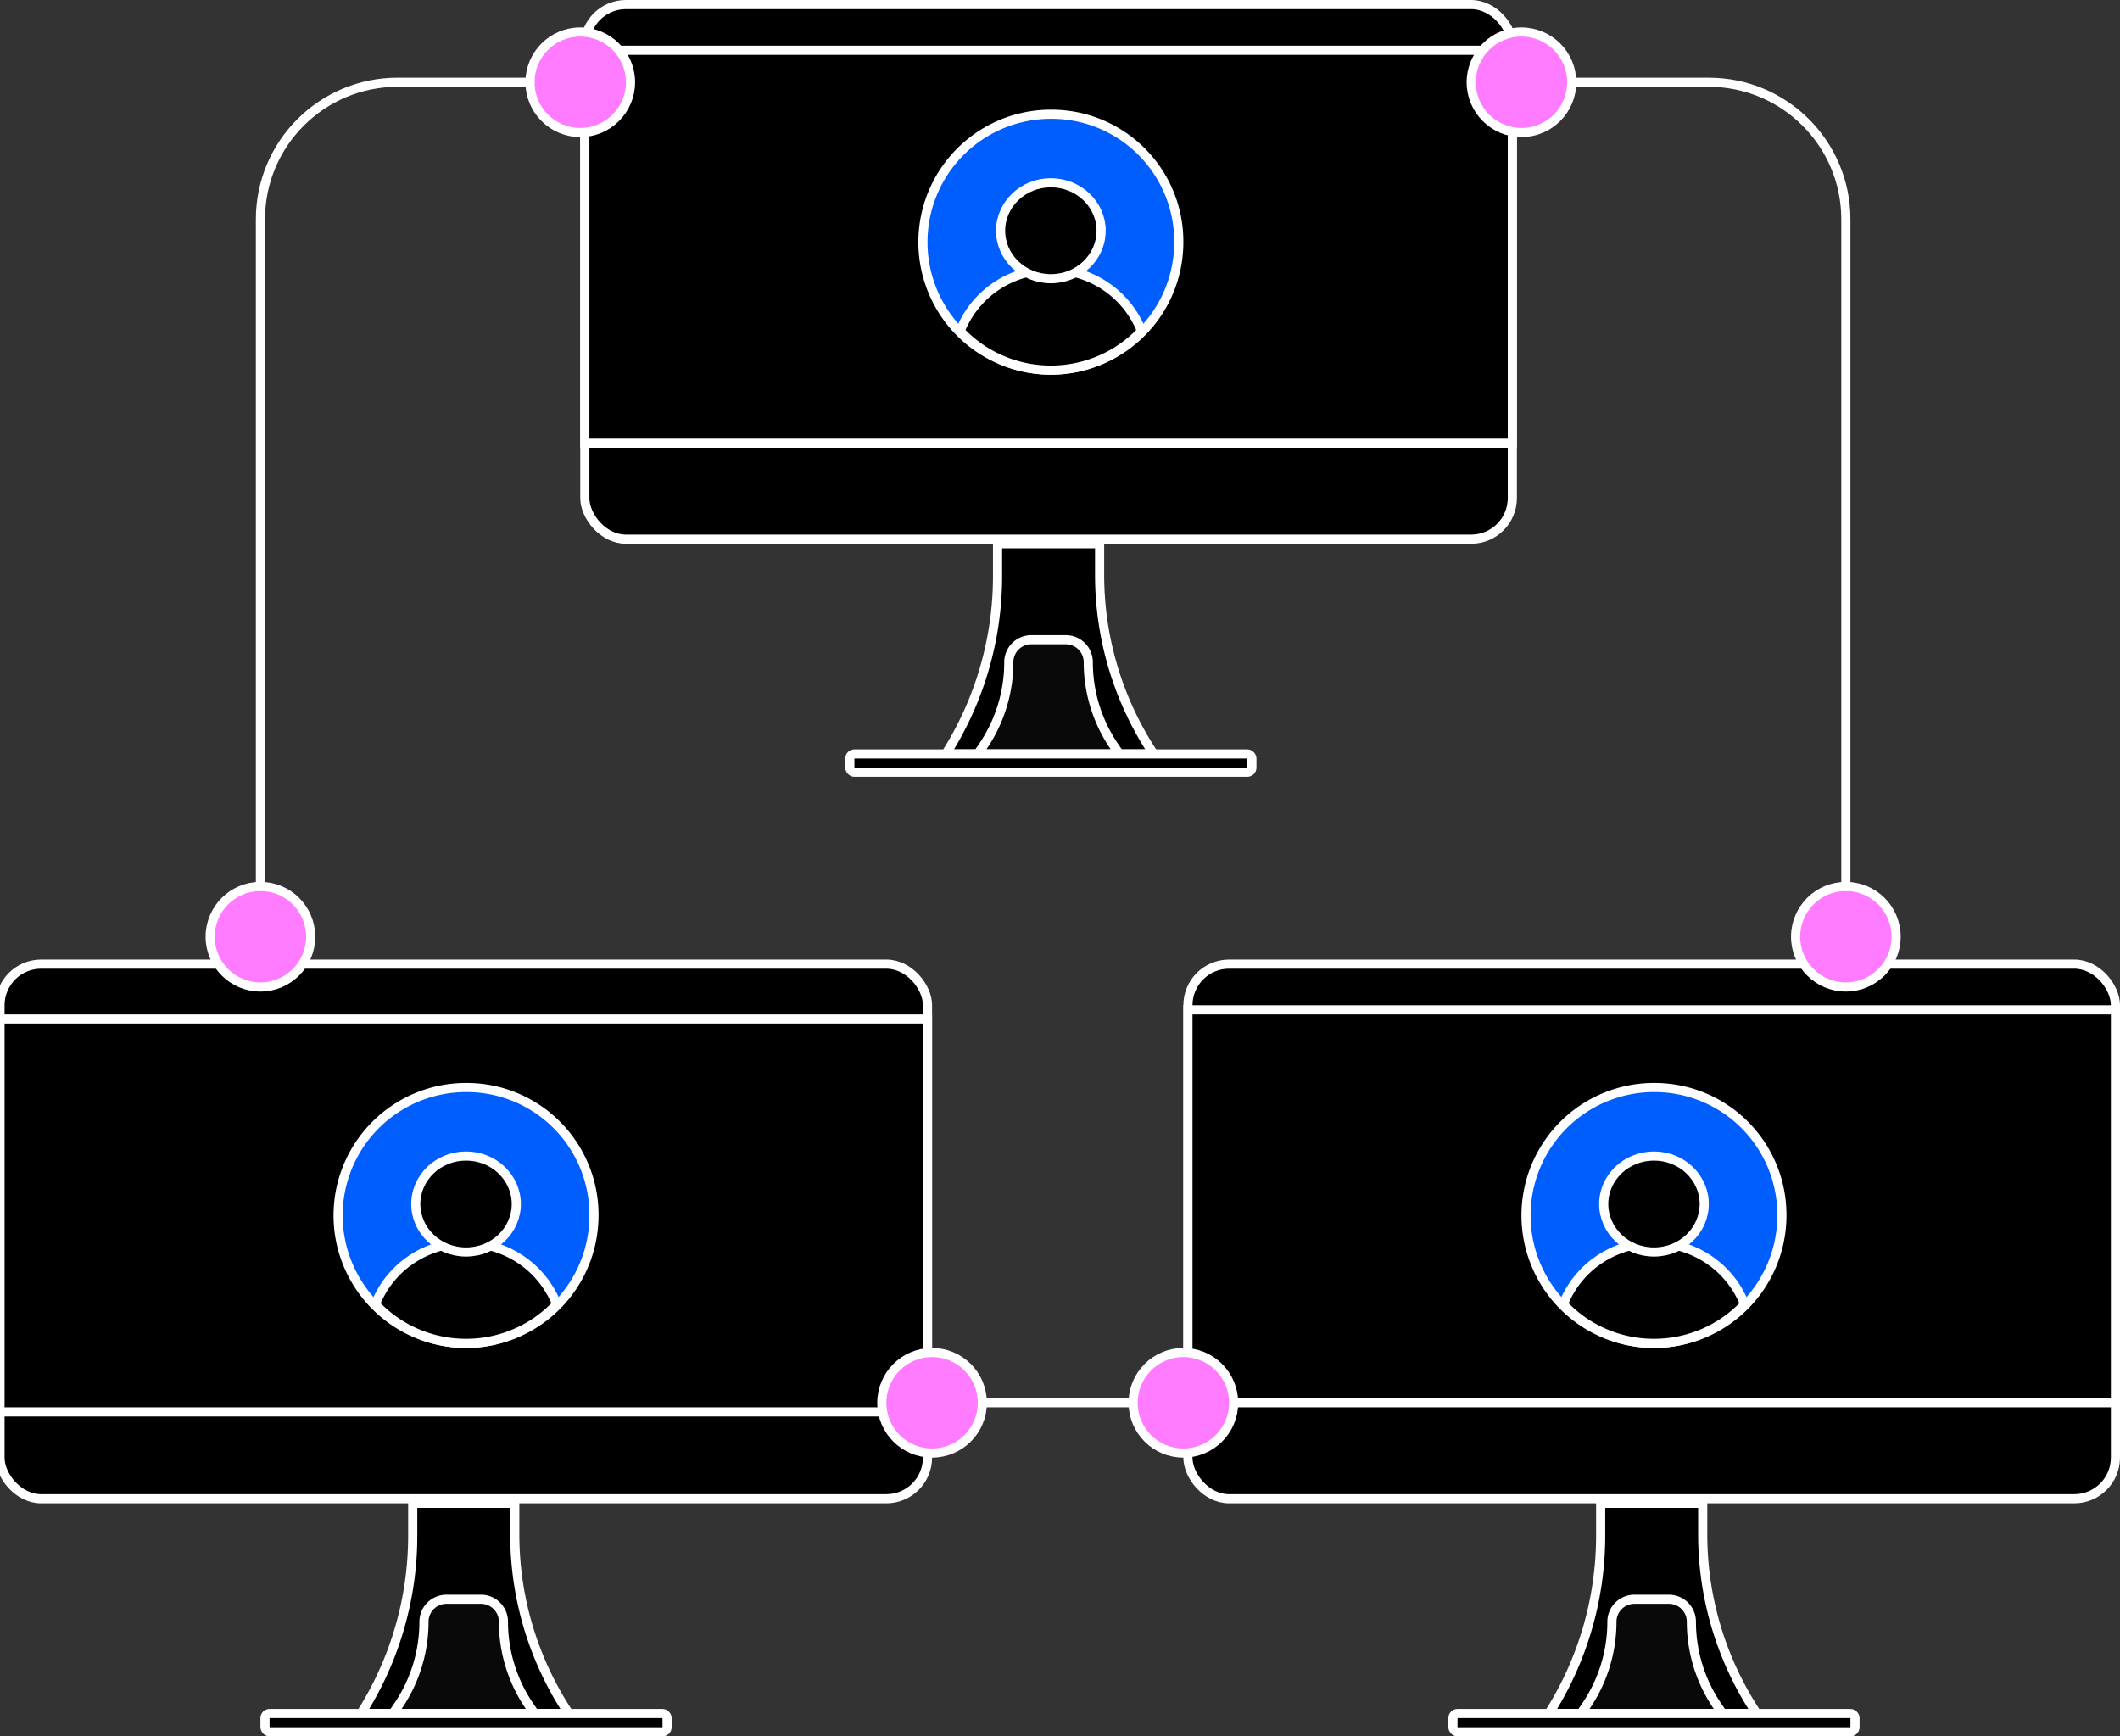 <svg xmlns="http://www.w3.org/2000/svg" fill="none" viewBox="0 0 464 380"><rect x="0" y="0" width="464" height="380" fill="#333333" stroke="none"/><g stroke="#fff" stroke-width="2" clip-path="url(#clip0_514_4914)"><rect width="203" height="117" x="128" y="1" fill="#000" rx="9"/><path fill="#000" d="M128 11h203v86H128zM218.333 119h22.334v6.805A70.827 70.827 0 0 0 252.5 165H207a72.504 72.504 0 0 0 11.333-38.923V119z"/><path fill="#090909" d="M233.275 140h-7.56a4.919 4.919 0 0 0-4.919 4.919c0 6.596-1.99 13.039-5.708 18.487L214 165h31l-1.091-1.595a32.742 32.742 0 0 1-5.722-18.493 4.912 4.912 0 0 0-4.912-4.912z"/><rect width="88" height="4" x="186" y="165" fill="#000" rx="1"/><rect width="203" height="117" y="211" fill="#000" rx="9"/><path fill="#000" d="M0 223h203v86H0zM90.333 329h22.334v6.805A70.827 70.827 0 0 0 124.5 375H79a72.505 72.505 0 0 0 11.333-38.923V329z"/><path fill="#090909" d="M105.275 350h-7.56a4.919 4.919 0 0 0-4.92 4.919c0 6.596-1.989 13.039-5.707 18.487L86 375h31l-1.091-1.595a32.742 32.742 0 0 1-5.722-18.493 4.912 4.912 0 0 0-4.912-4.912z"/><rect width="88" height="4" x="58" y="375" fill="#000" rx="1"/><rect width="203" height="117" x="260" y="211" fill="#000" rx="9"/><path fill="#000" d="M260 221h203v86H260zM350.333 329h22.334v6.805A70.827 70.827 0 0 0 384.5 375H339a72.504 72.504 0 0 0 11.333-38.923V329z"/><path fill="#090909" d="M365.275 350h-7.56a4.919 4.919 0 0 0-4.919 4.919c0 6.596-1.99 13.039-5.708 18.487L346 375h31l-1.091-1.595a32.742 32.742 0 0 1-5.722-18.493 4.912 4.912 0 0 0-4.912-4.912z"/><rect width="88" height="4" x="318" y="375" fill="#000" rx="1"/><circle cx="204" cy="307" r="11" fill="#FF7BFF"/><circle cx="259" cy="307" r="11" fill="#FF7BFF"/><circle cx="127" cy="18" r="11" fill="#FF7BFF"/><circle cx="57" cy="205" r="11" fill="#FF7BFF"/><circle cx="333" cy="18" r="11" fill="#FF7BFF"/><path stroke-linecap="round" d="M215 307h32M116.001 18H87c-16.569 0-30 13.431-30 30v146"/><circle r="11" fill="#FF7BFF" transform="matrix(-1 0 0 1 404 205)"/><path stroke-linecap="round" d="M344.999 18H374c16.569 0 30 13.431 30 30v146"/><path fill="#005EFF" stroke-linecap="round" stroke-linejoin="round" d="M130 266a27.998 27.998 0 0 1-47.799 19.799A28 28 0 0 1 102 238a27.857 27.857 0 0 1 19.839 8.161A27.857 27.857 0 0 1 130 266z"/><path fill="#000" d="M121.848 285.443a27.115 27.115 0 0 1-8.744 6.203A27.343 27.343 0 0 1 102 294a27.34 27.34 0 0 1-11.103-2.354 27.106 27.106 0 0 1-8.745-6.203 21.099 21.099 0 0 1 7.57-9.587A21.443 21.443 0 0 1 102 272c4.398 0 8.686 1.347 12.278 3.856a21.103 21.103 0 0 1 7.57 9.587z"/><path fill="#000" d="M113 263.5c0 5.759-4.884 10.5-11 10.5s-11-4.741-11-10.5 4.884-10.5 11-10.5 11 4.741 11 10.5z"/><path fill="#005EFF" stroke-linecap="round" stroke-linejoin="round" d="M258 53a27.997 27.997 0 0 1-17.285 25.869A28 28 0 1 1 230 25a27.862 27.862 0 0 1 28 28z"/><path fill="#000" d="M249.848 72.443a27.106 27.106 0 0 1-8.744 6.203A27.348 27.348 0 0 1 230 81c-3.828 0-7.612-.802-11.104-2.354a27.106 27.106 0 0 1-8.744-6.203 21.105 21.105 0 0 1 7.57-9.587A21.447 21.447 0 0 1 230 59c4.398 0 8.686 1.347 12.278 3.856a21.105 21.105 0 0 1 7.57 9.587z"/><path fill="#000" d="M241 50.5c0 5.76-4.884 10.5-11 10.5s-11-4.74-11-10.5S223.884 40 230 40s11 4.74 11 10.5z"/><path fill="#005EFF" stroke-linecap="round" stroke-linejoin="round" d="M390 266a27.998 27.998 0 0 1-47.799 19.799 27.997 27.997 0 0 1 4.243-43.08A27.998 27.998 0 0 1 362 238a27.857 27.857 0 0 1 19.839 8.161A27.857 27.857 0 0 1 390 266z"/><path fill="#000" d="M381.848 285.443a27.115 27.115 0 0 1-8.744 6.203A27.343 27.343 0 0 1 362 294c-3.828 0-7.612-.802-11.104-2.354a27.115 27.115 0 0 1-8.744-6.203 21.103 21.103 0 0 1 7.57-9.587A21.443 21.443 0 0 1 362 272c4.398 0 8.686 1.347 12.278 3.856a21.103 21.103 0 0 1 7.57 9.587z"/><path fill="#000" d="M373 263.5c0 5.759-4.884 10.5-11 10.5s-11-4.741-11-10.5 4.884-10.5 11-10.5 11 4.741 11 10.5z"/></g><defs><clipPath id="clip0_514_4914"><path fill="#fff" d="M0 0h464v380H0z"/></clipPath></defs></svg>